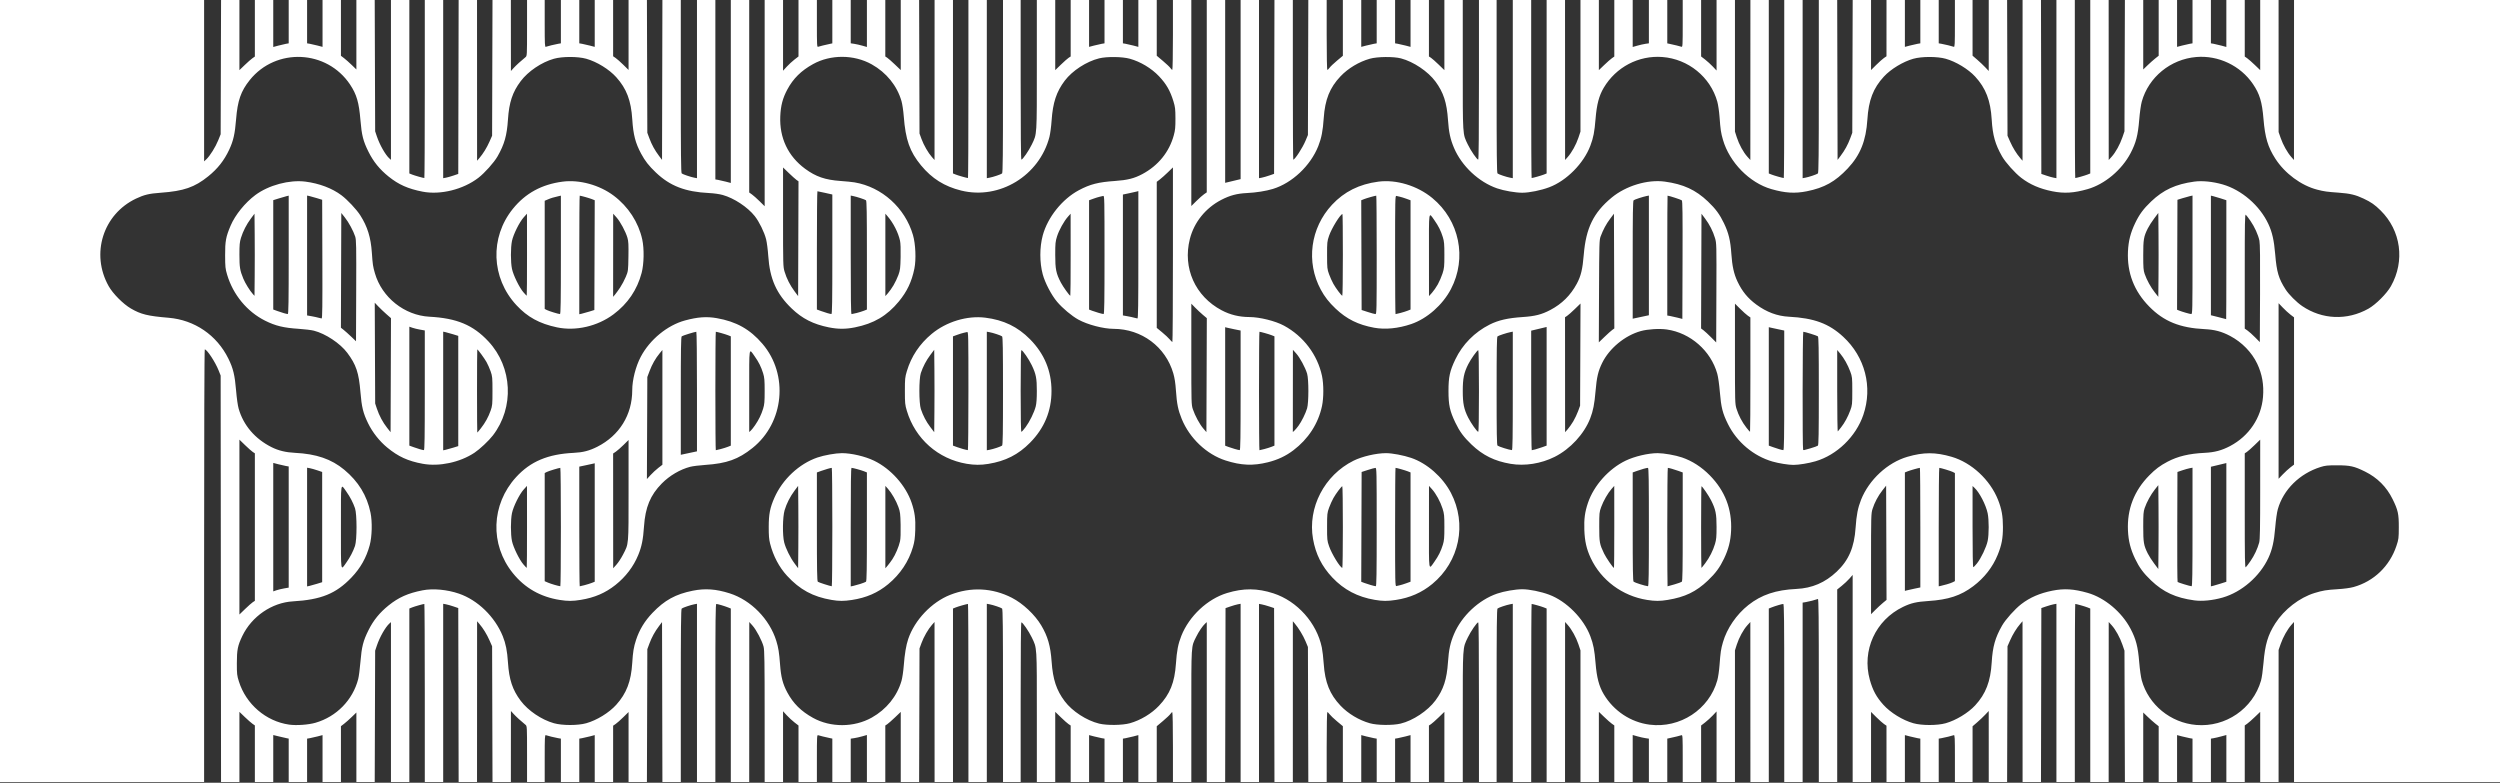 <?xml version="1.0" encoding="UTF-8" standalone="no"?>
<!DOCTYPE svg PUBLIC "-//W3C//DTD SVG 1.1//EN" "http://www.w3.org/Graphics/SVG/1.1/DTD/svg11.dtd">
<svg width="100%" height="100%" viewBox="0 0 2900 908" version="1.1" xmlns="http://www.w3.org/2000/svg" xmlns:xlink="http://www.w3.org/1999/xlink" xml:space="preserve" xmlns:serif="http://www.serif.com/" style="fill-rule:evenodd;clip-rule:evenodd;stroke-linejoin:round;stroke-miterlimit:2;">
    <rect x="0" y="0" width="2900" height="908" fill="#333333" stroke="none"/>
    <path id="main" d="M236.761,907.093L0,907.093L0,0L236.761,0L236.761,187.199L239.436,184.693C243.565,180.826 250.017,170.488 253.139,162.738L255.961,155.733L256.2,77.867L256.439,0L277.721,0L277.721,81.355L283.907,75.408C287.31,72.137 291.342,68.589 292.867,67.525L295.641,65.59L295.641,0L316.974,0L316.974,54.505L322.734,52.949C325.902,52.093 329.934,51.14 331.694,50.831L334.894,50.269L334.894,0L356.227,0L356.227,50.269L359.427,50.807C361.187,51.103 365.219,52.026 368.387,52.859L374.147,54.373L374.147,0L395.481,0L395.481,64.71L399.107,67.484C401.102,69.01 405.134,72.583 408.067,75.424L413.401,80.591L413.401,0L434.665,0L435.179,152.32L437.187,158.293C440.45,168.002 447.086,179.672 451.697,183.812L453.507,185.438L453.507,0L474.841,0L474.841,201.201L478.137,202.52C481.136,203.72 490.997,206.507 492.244,206.507C492.528,206.507 492.761,160.043 492.761,103.253L492.761,0L514.094,0L514.094,206.697L517.294,206.109C519.054,205.785 522.99,204.671 526.041,203.632L531.587,201.742L532.021,0L553.347,0L553.417,186.453L555.986,183.467C560.386,178.352 564.688,171.377 567.825,164.271L570.841,157.44L571.302,0L592.601,0L592.671,82.347L595.836,78.869C598.657,75.77 604.331,70.59 609.546,66.355C611.356,64.884 611.374,64.558 611.374,32.435L611.374,0L631.854,0L631.854,27.398C631.854,51.657 632.004,54.738 633.161,54.294C635.067,53.563 643.713,51.457 647.427,50.819L650.627,50.269L650.627,0L671.961,0L671.961,50.269L675.161,50.807C676.921,51.103 680.953,52.026 684.121,52.859L689.881,54.373L689.881,0L711.214,0L711.225,65.28L714.123,67.254C715.718,68.339 719.747,71.909 723.077,75.188L729.134,81.148L729.134,0L750.424,0L750.894,154.027L753.237,160.35C756.008,167.831 759.61,174.406 764.445,180.81L767.961,185.467L768.395,0L789.721,0L789.721,100.162C789.721,179.273 789.945,200.502 790.787,201.169C792.173,202.267 801.191,205.331 805.294,206.098L808.494,206.697L808.494,0L829.827,0L829.827,208.136L833.027,208.674C834.787,208.969 838.819,209.893 841.987,210.725L847.747,212.24L847.747,0L869.081,0L869.081,223.301L872.281,225.572C874.041,226.821 878.073,230.409 881.241,233.545L887.001,239.247L887.001,0L908.334,0L908.334,82.058L912.569,77.423C914.899,74.875 918.931,71.149 921.529,69.144L926.254,65.499L926.254,0L947.587,0L947.587,27.398C947.587,52.525 947.704,54.751 948.997,54.255C950.313,53.75 957.799,51.926 963.161,50.805L965.507,50.314L965.507,0L986.841,0L986.841,50.242L990.894,50.846C993.123,51.178 997.347,52.135 1000.28,52.972L1005.61,54.493L1005.61,0L1026.95,0L1026.95,65.51L1029.18,66.971C1030.4,67.774 1034.43,71.325 1038.14,74.862L1044.87,81.293L1044.87,0L1066.17,0L1066.63,154.88L1068.9,161.114C1071.55,168.363 1076.7,177.317 1081.02,182.187L1084.05,185.6L1084.09,92.8L1084.12,0L1105.45,0L1105.45,201.201L1108.75,202.52C1111.75,203.72 1121.61,206.507 1122.86,206.507C1123.14,206.507 1123.37,160.043 1123.37,103.253L1123.37,0L1144.71,0L1144.71,206.697L1147.91,206.104C1152.17,205.314 1161.08,202.306 1162.41,201.205C1163.26,200.51 1163.48,179.254 1163.48,100.162L1163.48,0L1183.96,0L1183.96,92.587C1183.96,153.87 1184.25,185.173 1184.82,185.173C1186.3,185.173 1193.45,174.785 1196.86,167.68C1203.01,154.858 1202.73,159.112 1202.73,75.341L1202.73,0L1224.07,0L1224.07,81.363L1230.68,74.954C1234.32,71.429 1238.35,67.863 1239.64,67.028L1241.99,65.51L1241.99,0L1263.32,0L1263.32,54.373L1269.08,52.859C1272.25,52.026 1276.28,51.103 1278.04,50.807L1281.24,50.269L1281.24,0L1302.57,0L1302.57,50.269L1305.77,50.807C1307.53,51.103 1311.57,52.026 1314.73,52.859L1320.49,54.373L1320.49,0L1341.83,0L1341.83,64.67L1349.1,70.793C1353.1,74.161 1356.98,77.851 1357.73,78.992C1358.48,80.133 1359.43,81.067 1359.85,81.067C1360.27,81.067 1360.6,63.475 1360.6,40.533L1360.6,0L1381.93,0L1381.93,238.992L1387.84,233.148C1391.08,229.935 1395.11,226.37 1396.79,225.226L1399.84,223.147L1399.85,111.573L1399.85,0L1421.19,0L1421.19,212.083L1439.11,207.787L1439.11,0L1460.44,0L1460.44,206.697L1463.64,206.099C1465.4,205.77 1469.34,204.637 1472.39,203.581L1477.93,201.662L1478.37,0L1499.69,0L1499.69,92.587C1499.69,143.509 1499.92,185.173 1500.2,185.173C1502.1,185.173 1511.02,171.428 1514.41,163.263L1517.19,156.587L1517.65,0L1538.95,0L1538.95,40.533C1538.95,65.012 1539.26,81.067 1539.74,81.067C1540.18,81.067 1541.34,79.943 1542.32,78.569C1543.3,77.195 1547.16,73.514 1550.91,70.388L1557.72,64.706L1557.72,0L1579.05,0L1579.05,54.373L1584.81,52.859C1587.98,52.026 1592.01,51.103 1593.77,50.807L1596.97,50.269L1596.97,0L1618.31,0L1618.31,50.269L1621.51,50.807C1623.27,51.103 1627.3,52.026 1630.47,52.859L1636.23,54.373L1636.23,0L1657.56,0L1657.56,65.51L1659.91,67.028C1661.2,67.863 1665.23,71.429 1668.87,74.954L1675.48,81.363L1675.48,0L1696.81,0L1696.81,75.341C1696.81,159.112 1696.54,154.858 1702.69,167.68C1706.1,174.785 1713.25,185.173 1714.73,185.173C1715.3,185.173 1715.59,153.87 1715.59,92.587L1715.59,0L1736.07,0L1736.07,100.162C1736.07,179.254 1736.29,200.51 1737.13,201.205C1738.47,202.306 1747.38,205.314 1751.64,206.104L1754.84,206.697L1754.84,0L1776.17,0L1776.17,103.253C1776.17,160.043 1776.41,206.507 1776.69,206.507C1777.94,206.507 1787.8,203.72 1790.8,202.52L1794.09,201.201L1794.09,0L1815.43,0L1815.5,185.6L1818.53,182.187C1823.22,176.894 1828.24,167.877 1830.91,159.914L1833.35,152.665L1833.35,0L1854.68,0L1854.68,81.355L1860.87,75.408C1864.27,72.137 1868.3,68.589 1869.83,67.525L1872.6,65.59L1872.6,0L1893.93,0L1893.93,54.493L1899.27,52.972C1902.2,52.135 1906.42,51.178 1908.65,50.846L1912.71,50.242L1912.71,0L1934.04,0L1934.04,50.314L1936.39,50.805C1941.75,51.926 1949.24,53.75 1950.55,54.255C1951.84,54.751 1951.96,52.525 1951.96,27.398L1951.96,0L1973.29,0L1973.29,65.499L1977.89,69.047C1980.42,70.998 1984.45,74.67 1986.85,77.206L1991.21,81.818L1991.21,0L2012.55,0L2012.55,152.659L2014.68,159.316C2017.27,167.438 2022.29,176.633 2026.93,181.769L2030.4,185.6L2030.47,0L2051.8,0L2051.8,201.201L2055.1,202.52C2058.1,203.72 2067.96,206.507 2069.2,206.507C2069.49,206.507 2069.72,160.043 2069.72,103.253L2069.72,0L2091.05,0L2091.05,206.697L2094.25,206.104C2098.52,205.314 2107.43,202.306 2108.76,201.205C2109.6,200.51 2109.83,179.254 2109.83,100.162L2109.83,0L2131.15,0L2131.59,185.467L2135.1,180.81C2139.94,174.406 2143.54,167.831 2146.31,160.35L2148.65,154.027L2149.12,0L2170.41,0L2170.41,81.266L2176.47,75.247C2179.8,71.937 2183.83,68.34 2185.42,67.254L2188.32,65.28L2188.34,0L2209.67,0L2209.67,54.373L2215.43,52.859C2218.6,52.026 2222.63,51.103 2224.39,50.807L2227.59,50.269L2227.59,0L2248.92,0L2248.92,50.269L2252.12,50.819C2255.84,51.457 2264.48,53.563 2266.39,54.294C2267.54,54.738 2267.69,51.657 2267.69,27.398L2267.69,0L2288.17,0L2288.17,64.597L2293.51,69.19C2296.44,71.716 2300.66,75.709 2302.88,78.064L2306.92,82.347L2306.93,41.173L2306.95,0L2328.25,0L2328.71,157.44L2331.72,164.271C2334.86,171.377 2339.16,178.352 2343.56,183.467L2346.13,186.453L2346.17,93.227L2346.2,0L2367.53,0L2367.96,201.742L2373.51,203.632C2376.56,204.671 2380.49,205.785 2382.25,206.109L2385.45,206.697L2385.45,0L2406.79,0L2406.79,103.253C2406.79,160.043 2407.02,206.507 2407.3,206.507C2408.55,206.507 2418.41,203.72 2421.41,202.52L2424.71,201.201L2424.71,0L2446.04,0L2446.11,185.6L2449.57,181.769C2454.11,176.75 2459.13,167.642 2462.05,159.147L2464.39,152.32L2464.88,0L2486.15,0L2486.15,80.587L2491.05,75.844C2493.75,73.235 2497.78,69.649 2500.01,67.874L2504.07,64.648L2504.07,0L2525.4,0L2525.4,54.373L2531.16,52.859C2534.33,52.026 2538.36,51.103 2540.12,50.807L2543.32,50.269L2543.32,0L2564.65,0L2564.65,50.269L2567.85,50.809C2569.61,51.106 2573.65,52.054 2576.81,52.915L2582.57,54.482L2582.57,0L2603.91,0L2603.91,65.59L2606.68,67.525C2608.21,68.589 2612.24,72.137 2615.64,75.408L2621.83,81.355L2621.83,0L2643.16,0L2643.18,153.173L2645.63,160.21C2648.36,168.06 2653.4,177.025 2657.98,182.187L2661.01,185.6L2661.04,92.8L2661.08,0L2900,0L2900,907.093L2661.08,907.093L2661.01,721.493L2657.98,724.907C2653.4,730.069 2648.37,739.033 2645.63,746.883L2643.18,753.92L2643.16,907.093L2621.83,907.093L2621.83,825.738L2615.64,831.686C2612.24,834.957 2608.21,838.504 2606.68,839.568L2603.91,841.503L2603.91,907.093L2582.58,907.093L2582.58,852.612L2576.82,854.178C2573.65,855.04 2569.62,855.988 2567.86,856.284L2564.66,856.824L2564.66,907.093L2543.32,907.093L2543.32,856.824L2540.12,856.286C2538.36,855.991 2534.33,855.067 2531.16,854.235L2525.4,852.72L2525.4,907.093L2504.07,907.093L2504.07,842.446L2500.01,839.219C2497.79,837.445 2493.75,833.858 2491.05,831.25L2486.15,826.507L2486.15,907.093L2464.88,907.093L2464.39,754.773L2462.05,747.947C2459.13,739.452 2454.11,730.344 2449.57,725.324L2446.11,721.493L2446.04,907.093L2424.71,907.093L2424.71,705.892L2421.41,704.573C2418.41,703.373 2408.55,700.587 2407.3,700.587C2407.02,700.587 2406.79,747.051 2406.79,803.84L2406.79,907.093L2385.45,907.093L2385.45,700.397L2382.26,700.985C2380.49,701.308 2376.56,702.423 2373.51,703.462L2367.96,705.351L2367.53,907.093L2346.2,907.093L2346.13,720.64L2343.56,723.627C2339.16,728.741 2334.86,735.717 2331.72,742.822L2328.71,749.653L2328.25,907.093L2306.95,907.093L2306.92,824.747L2302.88,829.029C2300.66,831.384 2296.44,835.378 2293.51,837.904L2288.18,842.496L2288.18,907.093L2267.7,907.093L2267.7,879.695C2267.7,855.437 2267.55,852.355 2266.39,852.799C2264.49,853.53 2255.84,855.637 2252.12,856.274L2248.92,856.824L2248.92,907.093L2227.59,907.093L2227.59,856.824L2224.39,856.286C2222.63,855.991 2218.6,855.067 2215.43,854.235L2209.67,852.72L2209.67,907.093L2188.34,907.093L2188.32,841.813L2185.42,839.839C2183.83,838.753 2179.8,835.156 2176.47,831.846L2170.41,825.827L2170.41,907.093L2149.08,907.093L2149.08,666.909L2145.35,671.161C2143.3,673.5 2139.27,677.297 2136.39,679.6L2131.16,683.787L2131.16,907.093L2109.83,907.093L2109.83,800.762C2109.83,716.051 2109.61,694.513 2108.76,694.833C2106.08,695.844 2097.96,697.93 2094.68,698.453L2091.05,699.03L2091.05,907.093L2069.72,907.093L2069.72,803.84C2069.72,718.945 2069.52,700.587 2068.59,700.587C2067.15,700.587 2059.14,702.959 2055,704.614L2051.8,705.892L2051.8,907.093L2030.47,907.093L2030.4,721.493L2026.93,725.324C2022.29,730.46 2017.27,739.655 2014.67,747.777L2012.55,754.435L2012.55,907.093L1991.21,907.093L1991.21,825.276L1986.85,829.887C1984.45,832.424 1980.42,836.095 1977.89,838.047L1973.29,841.594L1973.29,907.093L1951.96,907.093L1951.96,879.695C1951.96,854.569 1951.84,852.342 1950.55,852.839C1949.23,853.343 1941.75,855.167 1936.39,856.288L1934.04,856.779L1934.04,907.093L1912.71,907.093L1912.71,856.851L1908.65,856.247C1906.42,855.915 1902.2,854.958 1899.27,854.122L1893.93,852.601L1893.93,907.093L1872.6,907.093L1872.6,841.503L1869.83,839.568C1868.3,838.504 1864.27,834.957 1860.87,831.686L1854.68,825.738L1854.68,907.093L1833.35,907.093L1833.35,754.429L1830.91,747.179C1828.23,739.216 1823.22,730.199 1818.53,724.907L1815.5,721.493L1815.43,907.093L1794.09,907.093L1794.09,705.892L1790.8,704.573C1787.8,703.373 1777.94,700.587 1776.69,700.587C1776.41,700.587 1776.18,747.051 1776.18,803.84L1776.18,907.093L1754.84,907.093L1754.84,700.397L1751.64,700.989C1747.38,701.779 1738.47,704.788 1737.14,705.889C1736.3,706.584 1736.07,727.84 1736.07,806.931L1736.07,907.093L1715.59,907.093L1715.59,814.507C1715.59,753.224 1715.3,721.92 1714.74,721.92C1713.25,721.92 1706.1,732.309 1702.69,739.413C1696.55,752.236 1696.82,747.982 1696.82,831.753L1696.82,907.093L1675.48,907.093L1675.48,825.731L1668.87,832.139C1665.23,835.664 1661.2,839.231 1659.91,840.065L1657.56,841.583L1657.56,907.093L1636.23,907.093L1636.23,852.72L1630.47,854.235C1627.3,855.067 1623.27,855.991 1621.51,856.286L1618.31,856.824L1618.31,907.093L1596.98,907.093L1596.98,856.824L1593.78,856.286C1592.02,855.991 1587.99,855.067 1584.82,854.235L1579.06,852.72L1579.06,907.093L1557.72,907.093L1557.72,842.387L1550.91,836.705C1547.16,833.58 1543.3,829.899 1542.32,828.525C1541.34,827.151 1540.18,826.027 1539.75,826.027C1539.27,826.027 1538.95,842.081 1538.95,866.56L1538.95,907.093L1517.65,907.093L1517.19,750.507L1514.42,743.83C1511.72,737.329 1506.28,728.375 1501.88,723.2L1499.71,720.64L1499.71,813.867L1499.7,907.093L1478.37,907.093L1477.94,705.357L1472.39,703.52C1469.34,702.51 1465.4,701.419 1463.64,701.096L1460.44,700.509L1460.44,907.093L1439.11,907.093L1439.11,700.397L1435.91,700.995C1434.15,701.324 1430.22,702.456 1427.16,703.512L1421.62,705.431L1421.18,907.093L1399.86,907.093L1399.86,721.655L1398.08,723.266C1395.07,725.989 1390.63,732.506 1387.59,738.663C1381.62,750.742 1381.94,745.601 1381.94,830.448L1381.94,907.093L1360.61,907.093L1360.61,866.56C1360.61,843.618 1360.28,826.027 1359.85,826.027C1359.43,826.027 1358.48,826.96 1357.74,828.102C1356.99,829.243 1353.1,832.932 1349.1,836.3L1341.83,842.424L1341.83,907.093L1320.5,907.093L1320.5,852.72L1314.74,854.235C1311.57,855.067 1307.54,855.991 1305.78,856.286L1302.58,856.824L1302.58,907.093L1281.25,907.093L1281.25,856.824L1278.05,856.286C1276.29,855.991 1272.25,855.067 1269.09,854.235L1263.33,852.72L1263.33,907.093L1241.99,907.093L1241.99,841.583L1239.64,840.065C1238.35,839.231 1234.32,835.664 1230.68,832.139L1224.07,825.731L1224.07,907.093L1202.74,907.093L1202.74,831.753C1202.74,747.982 1203.01,752.236 1196.86,739.413C1193.45,732.309 1186.3,721.92 1184.82,721.92C1184.25,721.92 1183.96,753.224 1183.96,814.507L1183.96,907.093L1163.49,907.093L1163.49,806.931C1163.49,727.84 1163.26,706.584 1162.42,705.889C1161.08,704.788 1152.18,701.779 1147.91,700.989L1144.71,700.397L1144.71,907.093L1123.38,907.093L1123.38,803.84C1123.38,747.051 1123.15,700.587 1122.86,700.587C1121.61,700.587 1111.75,703.373 1108.75,704.573L1105.46,705.892L1105.46,907.093L1084.12,907.093L1084.05,721.493L1081.03,724.907C1076.71,729.776 1071.56,738.73 1068.91,745.979L1066.63,752.213L1066.17,907.093L1044.87,907.093L1044.87,825.8L1038.14,832.231C1034.43,835.768 1030.4,839.32 1029.18,840.123L1026.95,841.583L1026.95,907.093L1005.61,907.093L1005.61,852.601L1000.28,854.122C997.347,854.958 993.123,855.915 990.894,856.247L986.841,856.851L986.841,907.093L965.507,907.093L965.507,856.779L963.161,856.288C957.799,855.167 950.313,853.343 948.997,852.839C947.704,852.342 947.587,854.569 947.587,879.695L947.587,907.093L926.254,907.093L926.254,841.594L921.529,837.949C918.931,835.945 914.899,832.219 912.569,829.67L908.334,825.036L908.334,907.093L887.001,907.093L886.99,830.933C886.982,767.315 886.777,754.001 885.748,750.08C883.946,743.216 877.317,730.601 872.951,725.728L869.157,721.493L869.08,907.093L847.747,907.093L847.747,705.892L844.547,704.614C840.404,702.959 832.396,700.587 830.952,700.587C830.027,700.587 829.827,718.945 829.827,803.84L829.827,907.093L808.494,907.093L808.494,700.397L805.294,700.995C801.191,701.763 792.173,704.827 790.787,705.924C789.945,706.591 789.72,727.821 789.72,806.931L789.72,907.093L768.395,907.093L767.96,721.626L764.445,726.283C759.61,732.687 756.007,739.263 753.236,746.743L750.894,753.067L750.424,907.093L729.134,907.093L729.134,825.946L723.078,831.906C719.748,835.184 715.718,838.754 714.124,839.84L711.226,841.813L711.215,907.093L689.882,907.093L689.882,852.72L684.122,854.235C680.954,855.067 676.922,855.991 675.162,856.286L671.962,856.824L671.962,907.093L650.628,907.093L650.628,856.824L647.428,856.274C643.714,855.637 635.068,853.53 633.162,852.799C632.005,852.355 631.855,855.437 631.855,879.695L631.855,907.093L611.375,907.093L611.375,874.658C611.375,842.535 611.356,842.209 609.547,840.738C604.332,836.503 598.658,831.323 595.837,828.224L592.672,824.747L592.602,907.093L571.303,907.093L571.072,828.373L570.842,749.653L567.826,742.822C564.689,735.717 560.387,728.741 555.987,723.627L553.418,720.64L553.349,907.093L532.022,907.093L531.589,705.351L526.042,703.462C522.991,702.423 519.055,701.308 517.295,700.985L514.095,700.397L514.095,907.093L492.762,907.093L492.762,803.84C492.762,747.051 492.529,700.587 492.245,700.587C490.998,700.587 481.137,703.373 478.139,704.573L474.841,705.892L474.841,907.093L453.507,907.093L453.507,721.655L451.697,723.281C447.09,727.417 440.457,739.08 437.183,748.8L435.17,754.773L434.673,907.093L413.401,907.093L413.401,826.503L408.067,831.669C405.134,834.51 401.102,838.084 399.107,839.609L395.481,842.383L395.481,907.093L374.147,907.093L374.147,852.72L368.387,854.235C365.219,855.067 361.187,855.991 359.427,856.286L356.227,856.824L356.227,907.093L334.894,907.093L334.894,856.779L332.547,856.322C331.257,856.07 327.225,855.14 323.587,854.255L316.974,852.646L316.974,907.093L295.641,907.093L295.641,841.503L292.867,839.568C291.342,838.504 287.31,834.957 283.907,831.686L277.721,825.738L277.721,907.093L256.405,907.093L255.961,435.627L253.578,429.653C249.644,419.792 240.113,405.333 237.547,405.333C237.069,405.333 236.761,503.663 236.761,656.213L236.761,907.093ZM1466.62,520.906C1469.45,520.173 1473.25,518.979 1475.06,518.254L1478.36,516.935L1478.36,390.159L1475.06,388.84C1472.07,387.64 1462.2,384.853 1460.96,384.853C1460.67,384.853 1460.44,415.765 1460.44,453.547C1460.44,491.328 1460.67,522.24 1460.96,522.24C1461.24,522.24 1463.79,521.64 1466.62,520.906ZM1395.4,365.263C1392.92,363.172 1388.88,359.393 1386.41,356.866L1381.93,352.271L1381.93,410.829C1381.93,467.943 1381.98,469.518 1383.71,474.694C1386.27,482.291 1391.58,492.119 1395.8,497.025L1399.43,501.251L1399.91,369.067L1395.4,365.263ZM1506.16,493.992C1509.84,488.979 1514.46,479.66 1516.24,473.658C1518.19,467.088 1518.2,440.046 1516.25,433.435C1514.2,426.481 1507.91,414.842 1503.59,410.027L1499.77,405.76L1499.69,501.171L1501.47,499.561C1502.45,498.675 1504.56,496.169 1506.16,493.992ZM1360.6,295.49L1360.6,194.179L1354.84,199.774C1351.67,202.852 1347.45,206.618 1345.45,208.143L1341.83,210.917L1341.83,380.343L1348.01,385.427C1351.42,388.224 1355.35,391.899 1356.76,393.594C1358.17,395.29 1359.61,396.705 1359.96,396.738C1360.31,396.772 1360.6,351.21 1360.6,295.49ZM2620.93,279.138C2619.46,272.295 2615.33,263.174 2610.55,256.251C2608.22,252.869 2605.77,249.654 2605.11,249.106C2604.08,248.253 2603.91,257.589 2603.91,314.659L2603.91,381.208L2607.11,383.428C2608.87,384.65 2612.8,388.169 2615.85,391.249L2621.4,396.85L2621.66,340.292C2621.85,299.824 2621.64,282.426 2620.93,279.138ZM2582.57,301.297L2582.57,232.247L2575.96,230.119C2572.32,228.948 2568.29,227.757 2567,227.472L2564.65,226.954L2564.65,365.685L2573.4,367.88C2578.21,369.087 2582.24,370.136 2582.36,370.211C2582.48,370.285 2582.57,339.274 2582.57,301.297ZM1320.49,295.58L1320.49,221.668L1318.57,222.194C1317.52,222.483 1313.49,223.382 1309.61,224.192L1302.57,225.665L1302.57,365.905L1307.91,366.848C1310.84,367.366 1314.39,368.141 1315.8,368.569C1317.21,368.997 1318.84,369.38 1319.43,369.42C1320.27,369.478 1320.49,354.181 1320.49,295.58ZM965.507,294.998L965.507,225.623L957.179,223.745C952.598,222.712 948.566,221.867 948.219,221.867C947.871,221.867 947.587,252.732 947.587,290.456L947.587,359.045L952.494,360.827C957.732,362.728 962.699,364.171 964.441,364.296C965.286,364.357 965.507,349.971 965.507,294.998ZM993.874,363.04C996.705,362.306 1000.5,361.113 1002.32,360.387L1005.61,359.068L1005.61,296.119C1005.61,246.778 1005.38,232.986 1004.55,232.325C1003.35,231.379 993.873,228.256 989.614,227.405L986.841,226.851L986.841,295.612C986.841,345.265 987.103,364.373 987.784,364.373C988.303,364.373 991.044,363.773 993.874,363.04ZM1281.24,295.623C1281.24,230.56 1281.16,226.893 1279.75,227.277C1278.93,227.499 1277.1,227.92 1275.69,228.212C1274.29,228.503 1270.93,229.546 1268.23,230.528L1263.32,232.315L1263.32,359.112L1266.95,360.497C1270.87,361.996 1278.45,364.174 1280.17,364.297C1281.02,364.358 1281.24,350.095 1281.24,295.623ZM329.419,682.592L334.894,681.638L334.894,541.091L331.694,540.553C329.934,540.257 325.902,539.334 322.734,538.501L316.974,536.987L316.974,686.004L320.459,684.775C322.376,684.098 326.408,683.116 329.419,682.592ZM2543.32,295.612L2543.32,226.851L2540.55,227.446C2539.02,227.774 2535.09,228.877 2531.8,229.897L2525.83,231.753L2525.39,359.291L2527.74,360.247C2531.3,361.693 2540.14,364.244 2541.83,364.313C2543.24,364.37 2543.32,360.553 2543.32,295.612ZM2503.87,271.634L2503.64,247.04L2498.83,253.44C2496.18,256.96 2492.86,262.144 2491.45,264.96C2486.71,274.459 2486.15,277.78 2486.15,296.128C2486.15,310.533 2486.38,313.589 2487.81,317.736C2490.22,324.733 2494.93,333.325 2499.58,339.2L2503.64,344.32L2503.87,320.274C2503.99,307.049 2503.99,285.161 2503.87,271.634ZM923.915,208.677C922.62,207.759 918.585,204.14 914.947,200.636L908.334,194.264L908.334,251.707C908.334,307.711 908.379,309.301 910.139,315.215C912.478,323.075 916.503,330.992 921.681,337.92L925.827,343.467L926.269,210.347L923.915,208.677ZM1036.48,330.928C1038.35,327.786 1040.9,322.41 1042.14,318.981C1044.17,313.359 1044.43,311.323 1044.71,298.24C1044.91,289.012 1044.66,282.078 1044.02,279.185C1041.9,269.669 1036.3,258.69 1029.59,250.88L1027.02,247.893L1027.02,343.467L1030.05,340.053C1031.71,338.176 1034.61,334.069 1036.48,330.928ZM1241.95,295.467L1241.92,247.893L1238.88,251.307C1234.21,256.555 1228.52,266.807 1226.18,274.177C1224.27,280.198 1224.07,282.25 1224.07,295.634C1224.07,312.218 1225.08,317.215 1230.55,327.68C1233.2,332.75 1240.58,343.04 1241.57,343.04C1241.8,343.04 1241.97,321.632 1241.95,295.467ZM365.943,838.404C390.362,831.328 409.199,812.072 415.504,787.743C416.277,784.758 417.453,775.735 418.116,767.692C419.566,750.114 421.286,743.382 427.522,730.88C433.197,719.503 440.419,710.615 450.731,702.316C462.391,692.933 473.331,688.07 490.201,684.772C502.332,682.4 518.638,683.891 532.421,688.633C554.212,696.131 573.996,715.342 583.19,737.934C586.668,746.479 588.359,755.008 589.236,768.427C590.537,788.313 594.52,800.311 604,812.897C612.678,824.419 628.161,834.885 642.521,838.935C652.316,841.698 670.257,841.7 680.067,838.941C692.375,835.478 706.585,826.733 714.86,817.529C726.778,804.274 732.076,790.401 733.407,768.967C734.209,756.056 735.108,750.613 737.797,742.4C741.717,730.427 747.752,720.477 756.907,710.895C770.918,696.229 783.679,689.216 803.63,685.217C817.978,682.341 830.681,683.252 846.467,688.292C871.159,696.175 892.714,718.176 900.528,743.473C902.936,751.271 903.876,757.188 904.877,770.871C905.938,785.37 908.059,793.536 913.285,803.242C920.186,816.058 929.284,825.057 943.069,832.704C963.555,844.067 990.595,843.96 1011.21,832.434C1028.22,822.916 1040.62,807.605 1045.75,789.76C1046.7,786.475 1047.87,778.603 1048.35,772.267C1049.39,758.628 1051.08,748.496 1053.53,741.263C1060.98,719.238 1080.66,698.507 1102.17,690.038C1126.09,680.614 1151.18,681.806 1173.81,693.441C1186.57,700.002 1200.44,713.032 1207.77,725.334C1215.41,738.151 1218.6,749.255 1219.88,767.485C1221.34,788.225 1225.48,800.732 1235.12,813.505C1243.88,825.11 1260.39,835.826 1275,839.392C1284.08,841.609 1301.96,841.384 1310.68,838.944C1323.05,835.483 1335.72,827.87 1344.43,818.661C1357.21,805.164 1362.6,791.753 1364.09,769.752C1365.09,754.947 1366.66,746.854 1370.34,737.603C1379.43,714.689 1400.64,694.804 1423.32,687.917C1442.45,682.109 1458.64,682.221 1477.23,688.288C1504.87,697.313 1527.45,722.618 1533.34,751.164C1534.09,754.81 1535.07,763.278 1535.52,769.982C1536.98,791.61 1542.55,805.477 1555.04,818.606C1563.88,827.894 1576.46,835.433 1589.05,838.98C1597.6,841.392 1615.5,841.59 1624.71,839.376C1639.08,835.92 1656.21,824.558 1665.08,812.59C1674.46,799.932 1678.32,788.099 1679.68,767.816C1680.63,753.675 1682.38,745.577 1686.65,735.521C1695.59,714.468 1715.36,695.911 1736.67,688.579C1744.68,685.825 1757.98,683.52 1765.81,683.528C1774.07,683.536 1787.46,686.251 1797.08,689.865C1817.19,697.42 1837.1,717.549 1844.83,738.129C1848.37,747.556 1849.61,753.987 1850.85,769.243C1852.21,785.976 1854.86,796.055 1860.33,805.276C1871.83,824.667 1891.62,837.796 1913.56,840.605C1948.83,845.121 1982.61,822.997 1992.07,789.188C1993.03,785.748 1994.19,777.942 1994.64,771.84C1995.79,756.326 1996.25,753.204 1998.62,744.96C2003.24,728.955 2014.31,712.772 2028.12,701.851C2043.17,689.949 2060.07,684.281 2083.81,683.17C2102.05,682.317 2117.14,675.839 2130.62,663.086C2144.52,649.932 2150.97,634.913 2152.5,612.115C2153.49,597.459 2155.14,588.987 2158.82,579.736C2168.04,556.511 2189.55,536.583 2212.65,529.87C2231.42,524.416 2245.09,524.416 2263.85,529.87C2286.95,536.583 2308.47,556.511 2317.69,579.736C2321.91,590.358 2323.41,598.692 2323.41,611.414C2323.41,624.521 2321.94,632.316 2317.31,643.651C2311.48,657.913 2301.85,670.269 2289,679.97C2274.49,690.93 2260.03,695.702 2236.9,697.173C2223.21,698.043 2216.79,699.532 2207.53,703.984C2175.58,719.356 2159.56,754.473 2168.98,788.48C2172.37,800.697 2176.61,808.548 2184.69,817.529C2192.96,826.733 2207.17,835.478 2219.48,838.941C2229.28,841.698 2247.23,841.698 2257.03,838.941C2268.93,835.59 2283.14,826.984 2291.2,818.238C2303.5,804.9 2309.05,790.479 2310.37,768.431C2311.47,750.067 2314.39,739.704 2322.43,725.629C2326.45,718.601 2337.35,706.418 2344.64,700.812C2354.71,693.07 2366.13,688.116 2380.59,685.217C2394.43,682.442 2405.66,683.129 2421.72,687.736C2441.54,693.421 2461.32,710.012 2471.51,729.515C2477.77,741.481 2480.02,750.165 2481.48,768C2482.2,776.729 2483.43,785.533 2484.45,789.188C2492.36,817.595 2517.88,838.474 2547.71,840.96C2581.76,843.796 2613.3,822.196 2622.76,789.561C2623.73,786.207 2624.95,777.528 2625.67,768.854C2627.43,747.646 2630.74,736.555 2639.31,723.157C2649.69,706.933 2667.45,693.205 2684.97,687.857C2694.42,684.975 2698.63,684.278 2711.43,683.484C2719.18,683.003 2726.19,682.05 2730.2,680.932C2753.68,674.385 2772.04,656.734 2779.87,633.174C2782.41,625.518 2782.57,624.332 2782.61,611.84C2782.68,596.179 2781.71,591.761 2775.41,578.987C2768.39,564.736 2757.73,554.084 2743.43,547.016C2730.9,540.826 2726.22,539.777 2711,539.754C2699.92,539.738 2697.35,540.002 2691.83,541.734C2667.56,549.356 2648.72,567.949 2642.28,590.645C2641.22,594.415 2640.01,602.931 2639.25,612.042C2637.91,628.18 2635.76,637.688 2631.31,647.254C2621.36,668.617 2600.36,686.798 2578.27,693.162C2566.84,696.455 2554.5,697.679 2545.36,696.427C2523.83,693.479 2509.46,686.856 2495.28,673.339C2486.39,664.869 2481.59,658.362 2476.69,648.107C2471.42,637.096 2469,627.55 2468.44,615.577C2467.28,590.722 2475.53,569.316 2493.16,551.434C2500.32,544.173 2505.69,540.149 2514.31,535.603C2526.27,529.29 2539.3,526.173 2557.4,525.294C2568.97,524.733 2577.18,522.536 2586.94,517.398C2608.85,505.857 2623.09,484.633 2625.09,460.526C2626.26,446.419 2624.11,434.076 2618.38,421.95C2612.1,408.683 2600.62,396.9 2586.94,389.696C2577.18,384.559 2568.97,382.362 2557.4,381.8C2528.72,380.408 2510.02,372.809 2493.2,355.707C2475.47,337.691 2467.28,316.452 2468.44,291.518C2469,279.544 2471.42,269.999 2476.69,258.987C2481.59,248.733 2486.39,242.225 2495.28,233.756C2509.46,220.238 2523.83,213.615 2545.36,210.667C2554.5,209.415 2566.84,210.64 2578.27,213.933C2600.36,220.297 2621.36,238.477 2631.31,259.84C2635.76,269.407 2637.91,278.915 2639.25,295.052C2640.95,315.513 2643.2,323.119 2651.28,335.757C2655.05,341.64 2663.99,350.587 2670.57,355.054C2693.72,370.775 2722.6,371.936 2747.27,358.14C2755.94,353.287 2768.58,340.659 2773.49,331.933C2789.96,302.66 2785.16,267.456 2761.51,244.147C2754.72,237.449 2750.54,234.535 2741.72,230.359C2732.57,226.023 2725.94,224.436 2713.17,223.524C2699.08,222.516 2696.07,222.097 2687.96,220.005C2669.28,215.188 2650.29,201.105 2639.29,183.901C2630.74,170.542 2627.43,159.431 2625.67,138.24C2624.01,118.21 2621.24,108.988 2613.44,97.501C2598.96,76.178 2573.43,63.992 2547.71,66.134C2517.85,68.622 2492.37,89.473 2484.45,117.906C2483.43,121.562 2482.2,130.366 2481.48,139.094C2480.02,156.93 2477.77,165.613 2471.51,177.579C2461.32,197.083 2441.54,213.673 2421.72,219.358C2405.66,223.965 2394.43,224.653 2380.59,221.877C2366.13,218.978 2354.71,214.024 2344.64,206.283C2337.35,200.676 2326.45,188.493 2322.43,181.466C2314.39,167.39 2311.47,157.027 2310.37,138.663C2309.05,116.615 2303.5,102.195 2291.2,88.856C2283.14,80.111 2268.93,71.504 2257.03,68.154C2247.23,65.396 2229.28,65.396 2219.48,68.154C2207.57,71.504 2193.36,80.111 2185.3,88.856C2172.93,102.284 2167.56,116.255 2166.16,138.667C2164.62,163.242 2157.92,179.927 2143.38,195.374C2128.96,210.702 2116.25,217.802 2095.92,221.877C2082.08,224.653 2070.85,223.965 2054.79,219.358C2029.47,212.098 2006.19,188.371 1998.62,162.134C1996.25,153.89 1995.79,150.769 1994.64,135.254C1994.19,129.152 1993.03,121.352 1992.07,117.918C1984.06,89.289 1958.35,68.397 1928.33,66.128C1900.79,64.047 1874.58,77.808 1860.33,101.818C1854.86,111.039 1852.21,121.118 1850.85,137.851C1849.61,153.108 1848.37,159.538 1844.83,168.965C1837.1,189.545 1817.19,209.674 1797.08,217.229C1787.46,220.843 1774.07,223.557 1765.81,223.566C1757.98,223.575 1744.68,221.269 1736.67,218.515C1715.36,211.183 1695.59,192.627 1686.65,171.573C1682.38,161.517 1680.63,153.42 1679.68,139.279C1678.32,118.996 1674.46,107.162 1665.08,94.504C1656.38,82.769 1639.69,71.582 1625.13,67.731C1616.55,65.461 1597.73,65.659 1589.05,68.111C1576.45,71.668 1563.87,79.203 1555.04,88.488C1542.55,101.617 1536.98,115.484 1535.52,137.112C1534.54,151.769 1532.88,160.241 1529.21,169.491C1520.16,192.279 1498.93,212.306 1476.56,219.157C1468.52,221.62 1457.23,223.406 1446.36,223.934C1434.88,224.491 1426.75,226.651 1416.81,231.782C1398.44,241.27 1385.1,257.864 1380.21,277.316C1371.75,310.897 1386.4,343.669 1417.12,359.935C1427.01,365.172 1437.54,367.731 1449.35,367.773C1461.29,367.815 1479.42,372.333 1489.45,377.765C1512.02,389.98 1528.34,411.593 1533.53,436.113C1535.55,445.7 1535.55,461.394 1533.53,470.981C1529.23,491.311 1517.64,509.232 1500.3,522.344C1491.5,528.997 1482.15,533.393 1470.75,536.243C1453.57,540.533 1439.67,539.941 1421.67,534.153C1399.69,527.084 1379.96,508.4 1370.8,485.971C1366.61,475.725 1365.13,468.458 1364.09,453.076C1363.49,444.329 1362.6,438.516 1361.02,433.067C1352.09,402.274 1324.29,381.549 1291.79,381.458C1279.82,381.424 1261.58,376.634 1250.84,370.709C1243.19,366.485 1232.62,357.624 1226.23,350.078C1219.7,342.372 1212.22,328.063 1209.57,318.211C1205.86,304.445 1205.87,286.882 1209.58,273.115C1215.26,252.053 1232.17,230.906 1251.6,220.575C1264.54,213.688 1274.17,211.236 1293.42,209.924C1307.75,208.948 1315.7,206.951 1325.02,201.991C1343.49,192.166 1356.3,176.373 1361.6,156.912C1363.23,150.95 1363.54,147.702 1363.51,137.387C1363.47,126.459 1363.2,124.136 1361.17,117.498C1357.43,105.248 1352.89,97.372 1344.43,88.434C1335.71,79.221 1323.04,71.606 1310.68,68.154C1301.88,65.696 1283.99,65.462 1275,67.685C1260.33,71.31 1243.87,81.998 1235.12,93.589C1225.46,106.393 1221.29,119.006 1219.88,139.671C1219.41,146.628 1218.27,155.231 1217.35,158.788C1205.69,203.837 1159.35,232.021 1114.97,221.052C1095.61,216.269 1081.02,207.119 1068.44,191.87C1055.28,175.909 1050.43,162.145 1048.35,134.827C1047.87,128.491 1046.7,120.619 1045.75,117.334C1040.62,99.489 1028.22,84.178 1011.21,74.661C990.595,63.134 963.555,63.027 943.069,74.391C929.283,82.037 920.186,91.036 913.285,103.853C907.957,113.747 905.649,122.518 905.121,134.877C904.052,159.904 914.125,181.198 933.934,195.782C946.356,204.928 957.166,208.658 974.894,209.913C981.23,210.362 988.593,211.098 991.257,211.55C1023.04,216.935 1049.84,241.081 1059.05,272.64C1062.08,283.028 1062.84,300.937 1060.7,311.51C1057.63,326.665 1052.21,338.114 1042.63,349.737C1028.93,366.338 1013.65,375.346 991.705,379.744C980.986,381.893 972.215,381.893 961.496,379.744C943.448,376.126 930.673,369.653 918.436,357.925C900.694,340.922 892.95,323.56 891.174,296.804C890.711,289.823 889.586,281.147 888.674,277.523C886.616,269.337 880.639,257.14 875.528,250.695C867.195,240.186 851.513,229.84 838.36,226.173C834.572,225.117 828.129,224.203 822.574,223.933C794.914,222.59 777.181,215.742 760.775,200.067C752.529,192.189 748.282,186.765 743.715,178.278C737.056,165.903 734.57,156.285 733.443,138.536C732.049,116.6 726.851,102.902 714.86,89.565C706.585,80.361 692.374,71.616 680.067,68.154C670.256,65.393 652.315,65.396 642.52,68.158C628.161,72.209 612.678,82.674 604,94.196C594.52,106.782 590.537,118.781 589.236,138.667C588.024,157.197 585.116,167.464 577.112,181.465C573.096,188.493 562.193,200.676 554.904,206.282C537.31,219.816 510.885,226.366 490.2,222.322C473.33,219.024 462.391,214.161 450.731,204.777C440.419,196.478 433.197,187.59 427.522,176.213C421.285,163.712 419.565,156.98 418.116,139.402C416.421,118.849 413.724,109.571 406.12,98.133C379.175,57.606 320.162,54.932 289.724,92.859C279.405,105.717 275.59,116.694 273.856,138.513C272.528,155.227 270.671,163.409 265.887,173.617C260.003,186.174 252.533,195.67 241.588,204.507C225.785,217.266 213.089,221.654 186.414,223.575C172.999,224.541 167.218,225.914 157.827,230.366C119.439,248.563 105.044,294.584 126.058,331.932C131.004,340.722 142.841,352.628 151.854,357.879C163.461,364.641 171.342,366.577 195.515,368.605C225.728,371.139 251.482,388.727 264.917,416C270.487,427.307 272.388,435.185 273.875,453.12C274.606,461.945 275.816,470.497 276.832,474.027C282.411,493.403 295.73,508.995 314.987,518.692C322.901,522.677 331.55,524.779 342.147,525.294C366.881,526.494 384.451,532.518 399.349,544.904C415.755,558.544 425.671,574.775 429.806,594.762C432.007,605.403 431.563,622.571 428.827,632.579C424.841,647.158 418.165,658.965 407.732,669.885C389.816,688.637 372.588,695.659 339.787,697.576C315.427,699 292.044,714.994 281.117,737.707C275.742,748.88 274.769,753.705 274.75,769.28C274.735,781.921 274.913,783.503 277.152,790.613C285.424,816.887 308.479,836.678 335.321,840.548C343.74,841.761 357.74,840.781 365.943,838.404ZM1594.79,695.843C1574.85,692.491 1558.89,684.094 1545.51,669.916C1533.28,656.946 1526.21,642.838 1523.1,625.163C1516.72,588.911 1536.22,551.259 1570.09,534.419C1580.05,529.468 1596.43,525.657 1607.76,525.655C1614.9,525.653 1628.08,528.14 1636.98,531.166C1655.35,537.412 1673.47,553.361 1683.07,571.717C1701.92,607.78 1693.01,651.401 1661.47,677.389C1649.31,687.418 1635.54,693.45 1619.16,695.934C1609.45,697.406 1603.96,697.385 1594.79,695.843ZM1623.85,678.882C1625.26,678.59 1628.62,677.547 1631.32,676.565L1636.23,674.779L1636.23,548.025L1632.93,546.706C1629.93,545.506 1620.07,542.72 1618.82,542.72C1618.54,542.72 1618.31,573.658 1618.31,611.471C1618.31,676.533 1618.39,680.2 1619.8,679.817C1620.62,679.594 1622.45,679.173 1623.85,678.882ZM1557.72,611.413C1557.72,585.365 1557.43,564.053 1557.07,564.053C1556.07,564.053 1549.75,572.46 1546.75,577.783C1545.27,580.406 1543.02,585.398 1541.75,588.876C1539.55,594.883 1539.44,595.992 1539.41,610.987C1539.38,626.069 1539.48,627.082 1541.75,633.682C1544.77,642.49 1554.56,658.469 1557.08,658.712C1557.43,658.746 1557.72,637.461 1557.72,611.413ZM1596.97,611.413C1596.97,546.546 1596.89,542.722 1595.48,542.757C1594.66,542.778 1590.72,543.85 1586.73,545.142L1579.48,547.491L1579.04,674.841L1582.67,676.228C1586.61,677.729 1594.19,679.907 1595.91,680.03C1596.75,680.091 1596.97,665.84 1596.97,611.413ZM1663.94,651.565C1668.62,644.952 1671.42,639.345 1673.68,632.017C1675.22,627.016 1675.48,624.019 1675.48,611.368C1675.48,597.938 1675.28,595.952 1673.35,589.911C1670.76,581.788 1665.73,572.593 1661.09,567.457L1657.63,563.627L1657.6,611.305C1657.56,664.892 1657,661.352 1663.94,651.565ZM490.384,537.986C473.236,534.853 461.915,529.662 449.031,519.023C440.121,511.666 432.11,501.496 427.03,491.093C421.252,479.261 419.546,472.328 418.107,454.822C416.259,432.338 413.136,423.016 402.853,409.295C394.605,398.289 377.564,386.99 364.07,383.581C361.109,382.833 353.237,381.87 346.577,381.441C329.147,380.319 319.525,377.996 307.587,372.027C286.642,361.554 270.421,341.944 263.491,318.72C261.399,311.709 261.195,309.74 261.143,296.107C261.08,279.732 262.022,274.665 267.544,261.689C272.795,249.348 284.248,235.176 296.148,226.293C311.566,214.785 335.708,208.308 354.307,210.691C370.345,212.746 385.32,218.417 396.091,226.513C403.096,231.779 413.615,242.993 417.971,249.84C426.287,262.912 430.136,275.356 431.358,293.12C432.315,307.039 432.61,309.018 434.914,317.013C442.973,344.973 469.168,365.848 498.132,367.395C529.936,369.093 548.807,376.991 566.574,396.038C594.524,426.002 596.736,472.629 571.749,505.102C567.014,511.255 556.562,521.073 550.373,525.181C533.512,536.373 509.549,541.488 490.384,537.986ZM525.614,519.329L531.587,517.473L531.587,389.62L525.614,387.764C522.329,386.743 518.393,385.64 516.867,385.313L514.094,384.718L514.094,522.376L516.867,521.78C518.393,521.453 522.329,520.35 525.614,519.329ZM557.795,496.853C562.896,490.345 566.543,483.74 569.138,476.313C571.128,470.619 571.267,469.125 571.267,453.547C571.267,437.969 571.128,436.475 569.138,430.78C567.967,427.428 565.801,422.539 564.325,419.916C561.89,415.591 554.38,405.333 553.648,405.333C553.483,405.333 553.347,427.029 553.347,453.547C553.347,480.064 553.483,501.76 553.648,501.76C553.813,501.76 555.679,499.552 557.795,496.853ZM492.761,452.781L492.761,383.322L487.286,382.369C484.275,381.844 480.243,380.862 478.326,380.185L474.841,378.956L474.841,516.912L479.747,518.693C484.985,520.595 489.952,522.037 491.694,522.163C492.539,522.224 492.761,507.82 492.761,452.781ZM448.192,364.375C445.249,361.795 441.01,357.763 438.774,355.415L434.707,351.147L435.2,468.053L437.185,474.027C439.839,482.016 444.094,489.99 449.024,496.213L453.081,501.333L453.543,369.067L448.192,364.375ZM412.021,274.371C409.897,267.826 404.489,257.858 399.969,252.16L395.907,247.04L395.45,380.16L398.665,382.698C400.434,384.093 404.377,387.625 407.427,390.546L412.974,395.858L413.193,337.26C413.389,285.013 413.262,278.198 412.021,274.371ZM373.939,300.623L373.721,231.754L367.747,229.897C364.462,228.877 360.526,227.774 359.001,227.446L356.227,226.851L356.227,365.905L361.561,366.848C364.494,367.366 368.046,368.141 369.454,368.569C370.862,368.997 372.496,369.38 373.086,369.42C373.939,369.478 374.113,355.47 373.939,300.623ZM334.894,295.664L334.894,226.954L332.547,227.511C331.257,227.818 327.225,228.994 323.587,230.125L316.974,232.181L316.974,359.045L321.881,360.827C327.118,362.728 332.086,364.171 333.827,364.296C334.672,364.357 334.894,350.104 334.894,295.664ZM295.441,272.061L295.214,247.893L291.068,253.44C285.999,260.222 281.922,268.165 279.526,275.93C278.001,280.87 277.722,283.922 277.731,295.557C277.741,310.113 278.319,313.642 282.262,323.255C284.443,328.572 289.874,337.316 293.402,341.189L295.214,343.179L295.441,319.703C295.565,306.792 295.565,285.353 295.441,272.061ZM1121.44,538.017C1088.12,532.415 1061.67,509.032 1051.96,476.587C1049.84,469.482 1049.67,467.755 1049.67,453.547C1049.67,439.338 1049.84,437.611 1051.96,430.507C1057.06,413.469 1066.74,398.947 1080.75,387.33C1097.84,373.148 1121.87,365.878 1142.95,368.509C1164.26,371.167 1180.53,379.024 1194.87,393.567C1211.48,410.414 1219.74,430.344 1219.74,453.547C1219.74,476.75 1211.48,496.679 1194.87,513.526C1181.23,527.358 1166.43,534.873 1146.42,538.122C1137.68,539.541 1130.32,539.51 1121.44,538.017ZM1123.37,453.489C1123.37,388.427 1123.29,384.76 1121.88,385.143C1121.06,385.366 1119.24,385.787 1117.83,386.078C1116.42,386.37 1113.06,387.413 1110.36,388.395L1105.45,390.181L1105.45,516.912L1110.36,518.718C1114.48,520.235 1120.14,521.807 1122.73,522.154C1123.09,522.201 1123.37,491.302 1123.37,453.489ZM1156.23,519.461C1159.04,518.518 1161.83,517.367 1162.41,516.902C1163.25,516.24 1163.48,502.536 1163.48,453.547C1163.48,404.557 1163.25,390.853 1162.41,390.191C1161.03,389.091 1152,386.079 1147.91,385.348L1144.71,384.776L1144.71,522.317L1147.91,521.746C1149.67,521.432 1153.41,520.403 1156.23,519.461ZM1083.92,429.379L1083.69,405.76L1079.21,411.733C1074.46,418.048 1070.73,425.155 1068.17,432.742C1065.9,439.492 1065.91,467.62 1068.19,474.453C1070.79,482.245 1074.4,489.115 1079.17,495.385L1083.69,501.333L1083.92,477.166C1084.05,463.874 1084.05,442.37 1083.92,429.379ZM1189.63,495.573C1194.41,489.123 1199.66,478.419 1201.43,471.501C1202.32,468.045 1202.73,462.291 1202.73,453.547C1202.73,438.76 1201.79,433.973 1196.86,423.68C1193.45,416.575 1186.3,406.187 1184.82,406.187C1184.26,406.187 1183.96,422.477 1183.96,453.547C1183.96,484.616 1184.26,500.907 1184.82,500.907C1185.29,500.907 1187.45,498.507 1189.63,495.573ZM1752.28,538.046C1733.65,534.886 1720.09,528.189 1707.01,515.697C1697.89,506.984 1693.14,500.544 1688.21,490.24C1681.74,476.722 1680.24,469.798 1680.24,453.547C1680.24,437.295 1681.74,430.371 1688.21,416.853C1696.49,399.536 1710.51,385.32 1727.96,376.533C1738.16,371.399 1749.03,368.916 1766.36,367.766C1780.66,366.817 1788.38,364.838 1798.41,359.557C1811.84,352.486 1821.9,342.508 1829.08,329.138C1833.91,320.149 1835.78,312.337 1837.19,295.197C1839.72,264.614 1848.45,246.741 1869.38,229.344C1885.98,215.544 1911.16,207.93 1931.15,210.667C1952.68,213.615 1967.05,220.237 1981.23,233.755C1990.12,242.224 1994.91,248.732 1999.82,258.987C2005.2,270.234 2007.33,279.018 2008.35,294.279C2009.32,308.689 2011.35,317.865 2015.5,326.608C2020.88,337.959 2027.45,345.998 2037.22,353.199C2049.22,362.051 2061.57,366.675 2075.15,367.399C2104.3,368.953 2121.49,375.292 2138.08,390.609C2163.49,414.057 2172.47,448.895 2161.46,481.264C2152.9,506.424 2130.83,527.812 2105.88,535.108C2098.01,537.411 2086.66,539.274 2080.39,539.291C2074.69,539.307 2063.33,537.486 2056.1,535.4C2034.15,529.071 2014.79,512.777 2004.46,491.947C1998.22,479.372 1996.53,472.701 1995.04,454.827C1994.32,446.079 1993.07,437.274 1992.04,433.571C1984.62,406.927 1960.88,386.096 1933.5,382.203C1924.82,380.968 1911.46,381.783 1903.32,384.045C1884.84,389.182 1866.87,404.001 1858.5,421.024C1853.86,430.457 1852.2,437.58 1850.81,453.973C1849.57,468.696 1848.02,476.588 1844.65,485.286C1837.64,503.389 1821.57,520.812 1803.48,529.914C1787.71,537.849 1768.81,540.851 1752.28,538.046ZM1754.84,453.479L1754.84,384.718L1752.07,385.272C1747.81,386.123 1738.33,389.246 1737.13,390.191C1736.3,390.853 1736.07,404.557 1736.07,453.547C1736.07,502.536 1736.3,516.24 1737.13,516.902C1738.66,518.111 1750.49,521.837 1753.77,522.141C1754.62,522.219 1754.84,507.972 1754.84,453.479ZM1780.87,521.343C1782.75,520.855 1786.49,519.658 1789.19,518.683L1794.09,516.912L1794.09,379.277L1776.17,383.573L1776.17,452.906C1776.17,491.04 1776.46,522.238 1776.81,522.235C1777.17,522.233 1778.99,521.831 1780.87,521.343ZM2069.72,452.828L2069.72,383.416L2062.68,381.935C2058.81,381.121 2054.78,380.248 2053.72,379.995L2051.8,379.534L2051.8,516.912L2056.71,518.693C2061.94,520.595 2066.91,522.037 2068.65,522.163C2069.5,522.224 2069.72,507.83 2069.72,452.828ZM2100.11,520.056C2104.25,518.855 2108.13,517.464 2108.73,516.965C2109.61,516.242 2109.83,503.332 2109.83,453.547C2109.83,403.762 2109.61,390.851 2108.73,390.128C2107.72,389.285 2093.5,384.853 2091.81,384.853C2090.94,384.853 2090.75,520.798 2091.62,521.671C2092.35,522.395 2091.43,522.569 2100.11,520.056ZM1715.59,453.547C1715.59,425.466 1715.27,406.187 1714.81,406.187C1713.52,406.187 1706.22,416.431 1703.14,422.552C1698.15,432.462 1696.81,438.996 1696.81,453.547C1696.81,468.102 1698.15,474.641 1703.14,484.541C1706.37,490.942 1713.43,500.907 1714.73,500.907C1715.29,500.907 1715.59,484.616 1715.59,453.547ZM1950.9,232.404C1950.07,231.593 1936.02,226.987 1934.37,226.987C1934.19,226.987 1934.04,258.265 1934.04,296.495L1934.04,366.003L1937.24,366.546C1939,366.845 1942.94,367.73 1945.99,368.513L1951.53,369.936L1951.75,301.697C1951.92,247.827 1951.74,233.236 1950.9,232.404ZM1905.24,367.28L1912.71,365.695L1912.71,226.851L1909.93,227.405C1905.67,228.256 1896.2,231.379 1895,232.325C1894.16,232.988 1893.93,247.84 1893.93,301.431L1893.93,369.692L1895.85,369.278C1896.91,369.05 1901.13,368.151 1905.24,367.28ZM1824.96,488.794C1826.83,485.653 1829.39,480.277 1830.64,476.848L1832.92,470.613L1833.39,352.087L1826.76,358.517C1823.11,362.054 1819.07,365.631 1817.77,366.465L1815.43,367.983L1815.5,501.333L1818.53,497.92C1820.19,496.043 1823.09,491.936 1824.96,488.794ZM2030.46,434.56L2030.45,368.213L2027.55,366.239C2025.96,365.153 2021.93,361.556 2018.6,358.246L2012.55,352.227L2012.55,410.264C2012.55,466.783 2012.59,468.453 2014.34,474.15C2016.63,481.637 2020.89,489.778 2025.78,496C2027.9,498.699 2029.82,500.907 2030.05,500.907C2030.28,500.907 2030.46,471.051 2030.46,434.56ZM2135.61,495.787C2139.78,490.498 2143.54,483.58 2146.31,476.084C2148.55,470.012 2148.65,469.114 2148.65,453.547C2148.65,438 2148.55,437.075 2146.32,431.044C2143.42,423.208 2139.13,415.547 2134.62,410.147L2131.16,406.001L2131.16,453.624C2131.16,479.817 2131.48,500.883 2131.87,500.437C2132.26,499.991 2133.94,497.899 2135.61,495.787ZM1989.41,276.165C1987.06,268.248 1983.04,260.335 1977.87,253.465L1973.72,247.945L1973.25,381.013L1976.04,383.117C1977.58,384.274 1981.53,387.922 1984.81,391.224L1990.79,397.227L1991.01,339.739C1991.22,283.3 1991.19,282.14 1989.41,276.165ZM1870.26,382.683L1872.62,381.013L1872.17,247.893L1867.69,253.867C1863.19,259.858 1859.68,266.387 1856.7,274.347C1855.21,278.342 1855.09,282.386 1854.87,337.877L1854.63,397.14L1861.27,390.746C1864.92,387.23 1868.97,383.601 1870.26,382.683ZM1910.57,695.901C1881.91,691.382 1857.18,672.978 1845.2,647.253C1840.35,636.835 1838.3,627.78 1837.83,614.743C1837.38,601.906 1838.45,593.92 1842.04,583.294C1848.84,563.204 1866.08,543.882 1885.67,534.397C1896.06,529.369 1911.9,525.653 1922.95,525.653C1930.08,525.653 1943.61,528.048 1951.16,530.644C1962.94,534.699 1973.86,541.742 1983.37,551.409C2001.02,569.354 2009.23,590.688 2008.07,615.576C2007.51,627.549 2005.09,637.095 1999.82,648.107C1994.91,658.361 1990.12,664.869 1981.23,673.338C1967.55,686.376 1954.67,692.59 1934.47,695.906C1925.48,697.381 1919.95,697.381 1910.57,695.901ZM1872.57,611.2L1872.53,563.627L1869.5,567.04C1865.18,571.909 1860.03,580.864 1857.38,588.112C1855.21,594.071 1855.11,595.082 1855.11,610.987C1855.11,629.056 1855.48,631.122 1860.7,642.032C1863.01,646.848 1871.17,658.773 1872.17,658.773C1872.41,658.773 1872.59,637.365 1872.57,611.2ZM1978.01,653.44C1983.04,646.753 1987.08,638.781 1989.41,630.948C1990.92,625.872 1991.21,622.651 1991.21,611.198C1991.21,595.967 1990.16,590.892 1984.81,580.267C1982.18,575.049 1974.66,564.053 1973.72,564.053C1973.49,564.053 1973.29,585.365 1973.29,611.413C1973.29,637.461 1973.45,658.773 1973.65,658.773C1973.84,658.773 1975.81,656.374 1978.01,653.44ZM1912.71,611.413C1912.71,557.025 1912.49,542.721 1911.64,542.725C1909.99,542.733 1904.25,544.325 1898.84,546.277L1893.93,548.048L1893.93,610.986C1893.93,660.318 1894.16,674.107 1895,674.769C1896.53,675.978 1908.36,679.703 1911.64,680.008C1912.49,680.086 1912.71,665.852 1912.71,611.413ZM1942.24,677.923C1946.38,676.722 1950.27,675.331 1950.87,674.832C1951.74,674.109 1951.96,661.119 1951.96,610.986L1951.96,548.048L1947.05,546.277C1942.25,544.542 1935.95,542.734 1934.68,542.725C1934.33,542.722 1934.04,573.632 1934.04,611.413C1934.04,649.195 1934.19,680.107 1934.37,680.107C1934.55,680.107 1938.09,679.124 1942.24,677.923ZM1593.99,380.159C1575.46,376.757 1562.12,370.136 1549.29,357.973C1541.56,350.649 1536.6,344.285 1532.11,335.967C1514.79,303.864 1520.02,264.496 1545.17,237.498C1559.3,222.334 1576.8,213.604 1598.84,210.72C1619.71,207.991 1644.1,215.384 1661.47,229.704C1693.01,255.692 1701.92,299.313 1683.07,335.376C1673.47,353.732 1655.35,369.681 1636.98,375.927C1622,381.022 1606.83,382.516 1593.99,380.159ZM1596.97,295.68C1596.97,257.899 1596.74,226.987 1596.46,226.987C1595.21,226.987 1585.35,229.774 1582.35,230.975L1579.04,232.296L1579.48,359.603L1586.73,361.951C1590.72,363.243 1594.66,364.317 1595.48,364.337C1596.89,364.371 1596.97,360.547 1596.97,295.68ZM1624.49,363.04C1627.32,362.306 1631.12,361.113 1632.93,360.387L1636.23,359.068L1636.23,232.315L1631.32,230.528C1628.62,229.546 1625.26,228.503 1623.85,228.212C1622.45,227.92 1620.62,227.499 1619.8,227.277C1618.39,226.893 1618.31,230.56 1618.31,295.623C1618.31,333.435 1618.54,364.373 1618.82,364.373C1619.11,364.373 1621.66,363.773 1624.49,363.04ZM1557.72,295.68C1557.72,269.632 1557.51,248.32 1557.25,248.32C1554.88,248.32 1544.71,264.772 1541.74,273.419C1539.48,280.01 1539.38,281.029 1539.41,296.107C1539.44,311.101 1539.55,312.211 1541.75,318.217C1543.02,321.695 1545.27,326.687 1546.75,329.31C1549.75,334.634 1556.07,343.04 1557.07,343.04C1557.43,343.04 1557.72,321.728 1557.72,295.68ZM1667.89,329.823C1669.72,326.532 1672.18,320.844 1673.35,317.183C1675.28,311.141 1675.48,309.155 1675.48,295.726C1675.48,283.075 1675.22,280.077 1673.68,275.077C1671.42,267.748 1668.62,262.141 1663.94,255.528C1657,245.742 1657.56,242.201 1657.6,295.789L1657.63,343.467L1661.09,339.636C1663,337.529 1666.06,333.113 1667.89,329.823ZM964.654,695.915C943.003,692.249 927.814,684.016 912.974,667.904C903.822,657.968 896.971,644.969 893.321,630.613C892.054,625.627 891.703,621.291 891.733,610.987C891.777,596.27 893.194,589.02 898.296,577.416C907.696,556.035 926.931,538.027 948.174,530.718C955.918,528.054 969.391,525.653 976.601,525.653C987.651,525.653 1003.49,529.369 1013.88,534.397C1033.47,543.882 1050.71,563.204 1057.51,583.294C1061.1,593.92 1062.17,601.906 1061.71,614.743C1061.38,624.32 1060.83,628.34 1059.05,634.453C1054.13,651.31 1044.37,665.975 1030.32,677.63C1018.31,687.593 1004.93,693.414 988.152,695.968C978.912,697.376 973.205,697.363 964.654,695.915ZM926.054,587.246L925.827,563.627L921.681,569.173C916.503,576.101 912.478,584.018 910.139,591.879C907.817,599.682 907.551,620.893 909.67,629.21C911.48,636.31 916.722,646.934 921.713,653.615L925.827,659.124L926.054,634.995C926.179,621.724 926.179,600.237 926.054,587.246ZM1035.15,648.736C1038.71,643.403 1042.61,634.232 1044.02,627.908C1044.66,625.015 1044.91,618.081 1044.71,608.853C1044.43,595.77 1044.17,593.735 1042.14,588.112C1039.53,580.89 1034.39,571.934 1030.05,567.04L1027.02,563.627L1027.02,659.2L1029.59,656.213C1031,654.571 1033.5,651.206 1035.15,648.736ZM997.934,677.373C1000.99,676.405 1003.96,675.233 1004.55,674.769C1005.38,674.107 1005.61,660.315 1005.61,610.975L1005.61,548.025L1002.32,546.706C998.836,545.313 989.381,542.72 987.784,542.72C987.103,542.72 986.841,561.829 986.841,611.481L986.841,680.242L989.614,679.688C991.139,679.383 994.883,678.342 997.934,677.373ZM965.507,611.413C965.507,573.632 965.219,542.722 964.867,542.725C963.596,542.735 957.298,544.542 952.494,546.277L947.587,548.048L947.587,610.986C947.587,661.269 947.808,674.108 948.686,674.836C949.622,675.613 962.983,679.928 964.867,680.061C965.219,680.085 965.507,649.195 965.507,611.413ZM646.134,379.743C625.815,375.46 611.839,367.81 599.004,353.947C569.749,322.349 568.04,275.536 594.926,242.236C609.498,224.187 628.368,213.877 652.64,210.701C672.142,208.15 695.437,214.559 711.984,227.027C728.82,239.714 740.622,257.847 745.002,277.76C747.368,288.52 747.043,306.202 744.287,316.596C739.075,336.258 728.186,352.284 711.641,364.645C693.086,378.506 667.854,384.322 646.134,379.743ZM650.627,295.664L650.627,226.954L648.281,227.483C642.178,228.857 639.206,229.748 635.678,231.26L631.854,232.899L631.854,358.356L634.336,359.64C636.791,360.909 647.498,364.196 649.561,364.313C650.406,364.361 650.627,350.095 650.627,295.664ZM683.481,361.463L689.454,359.607L689.891,232.296L686.589,230.975C683.587,229.774 673.726,226.987 672.477,226.987C672.193,226.987 671.961,257.929 671.961,295.748L671.961,364.509L674.734,363.914C676.259,363.586 680.195,362.483 683.481,361.463ZM719.367,333.503C721.454,330.37 724.407,324.802 725.929,321.13C728.682,314.485 728.697,314.374 728.979,297.612C729.211,283.811 729.005,279.882 727.839,275.852C725.775,268.713 719.53,257.086 715.115,252.16L711.29,247.893L711.257,296.107L711.222,344.32L713.397,341.76C714.593,340.352 717.28,336.636 719.367,333.503ZM611.336,295.467L611.298,247.893L607.468,252.16C602.548,257.642 595.515,271.789 593.892,279.467C592.262,287.184 592.26,304.171 593.887,311.859C595.458,319.276 602.459,333.619 607.127,338.987C609.066,341.216 610.814,343.04 611.012,343.04C611.211,343.04 611.357,321.632 611.336,295.467ZM649.347,695.937C626.981,692.441 608.825,682.073 594.926,664.857C568.094,631.624 569.679,585.155 598.727,553.419C615.36,535.247 635.602,526.736 665.584,525.309C676.258,524.802 683.709,522.867 692.867,518.225C718.521,505.224 733.359,481.232 733.395,452.693C733.411,440.706 737.412,424.997 743.285,413.867C753.793,393.955 774.074,377.293 794.587,371.719C809.247,367.736 819.698,366.983 831.501,369.06C854.14,373.044 870.043,381.981 884.45,398.817C914.994,434.509 909.642,490.338 872.861,519.709C856.43,532.83 843.006,537.631 818.079,539.304C811.382,539.754 803.533,540.736 800.635,541.486C788.978,544.507 776.674,551.73 767.719,560.809C754.378,574.335 748.547,588.41 747.044,610.712C746.018,625.927 744.379,634.019 740.319,643.908C734.86,657.205 725.77,669.152 713.987,678.515C702.249,687.843 689.644,693.261 673.644,695.856C664.201,697.387 658.738,697.405 649.347,695.937ZM801.027,525.146L808.494,523.562L808.494,454.208C808.494,414.364 808.172,384.853 807.736,384.853C806.046,384.853 791.831,389.285 790.814,390.128C789.942,390.852 789.721,404.836 789.721,459.297L789.721,527.559L791.641,527.145C792.697,526.917 796.921,526.018 801.027,525.146ZM836.008,520.906C838.838,520.173 842.638,518.979 844.451,518.254L847.747,516.935L847.747,390.159L844.451,388.84C841.452,387.64 831.591,384.853 830.344,384.853C830.06,384.853 829.827,415.765 829.827,453.547C829.827,491.328 830.06,522.24 830.344,522.24C830.628,522.24 833.177,521.64 836.008,520.906ZM763.663,542.744L768.387,539.099L768.387,406.001L765.187,409.876C760.374,415.704 756.442,422.609 753.519,430.365L750.894,437.333L750.411,555.719L754.675,551.054C757.02,548.488 761.064,544.749 763.663,542.744ZM875.893,493.227C880.275,486.782 883.066,481.06 885.197,474.15C886.738,469.152 887.001,466.151 887.001,453.547C887.001,440.942 886.738,437.941 885.197,432.943C882.937,425.615 880.143,420.008 875.456,413.395C868.52,403.61 869.081,400.078 869.081,453.574L869.081,501.171L870.891,499.546C871.887,498.652 874.138,495.808 875.893,493.227ZM611.337,611.2L611.298,563.627L607.435,567.893C602.564,573.274 595.535,587.46 593.888,595.234C592.26,602.923 592.262,619.909 593.894,627.627C595.443,634.958 602.433,649.231 607.162,654.72C609.083,656.949 610.817,658.773 611.015,658.773C611.213,658.773 611.358,637.365 611.337,611.2ZM722.672,643.413C729.459,630.228 729.134,633.987 729.134,568.633L729.134,510.376L723.326,516.095C720.131,519.24 716.102,522.773 714.372,523.947L711.226,526.08L711.291,659.2L715.115,654.933C717.218,652.587 720.619,647.403 722.672,643.413ZM650.627,611.413C650.627,573.632 650.332,542.72 649.97,542.72C648.394,542.72 636.542,546.313 634.31,547.467L631.854,548.737L631.854,674.194L635.907,675.935C639.253,677.372 647.418,679.75 649.987,680.036C650.339,680.075 650.627,649.195 650.627,611.413ZM678.141,678.773C680.971,678.04 684.771,676.846 686.584,676.12L689.881,674.801L689.881,537.401L687.961,537.861C686.905,538.114 682.873,538.988 679.001,539.802L671.961,541.283L671.961,610.695C671.961,648.871 672.193,680.107 672.477,680.107C672.762,680.107 675.31,679.507 678.141,678.773ZM293.294,698.495L295.641,696.977L295.641,525.85L293.294,524.332C292.003,523.497 287.971,519.931 284.334,516.406L277.721,509.997L277.721,712.829L284.334,706.421C287.971,702.896 292.003,699.329 293.294,698.495ZM2184.3,699.26L2188.38,695.893L2187.91,563.341L2183.64,568.781C2178.6,575.202 2174.52,582.87 2172.14,590.383C2170.48,595.602 2170.41,598.001 2170.41,654.139L2170.41,712.471L2175.32,707.548C2178.02,704.841 2182.06,701.111 2184.3,699.26ZM2220.55,682.901L2227.59,681.429L2227.59,612.074C2227.59,573.929 2227.36,542.72 2227.07,542.72C2225.82,542.72 2215.96,545.506 2212.96,546.706L2209.67,548.025L2209.67,685.426L2211.59,684.9C2212.64,684.61 2216.68,683.711 2220.55,682.901ZM367.747,677.196L373.721,675.34L373.721,547.484L368.174,545.595C365.123,544.556 361.187,543.441 359.427,543.118L356.227,542.53L356.227,680.242L359.001,679.647C360.526,679.32 364.462,678.217 367.747,677.196ZM2258.3,677.816C2260.87,677.108 2264.04,675.979 2265.34,675.309L2267.69,674.09L2267.69,548.737L2265.24,547.467C2263.01,546.313 2251.15,542.72 2249.58,542.72C2249.22,542.72 2248.92,573.639 2248.92,611.43L2248.92,680.139L2251.27,679.622C2252.56,679.337 2255.72,678.525 2258.3,677.816ZM2543.32,611.318L2543.32,542.53L2540.12,543.118C2538.36,543.441 2534.43,544.556 2531.37,545.595L2525.83,547.484L2525.61,610.974C2525.49,645.893 2525.68,674.75 2526.03,675.101C2526.72,675.782 2540.47,679.985 2542.25,680.061C2543.1,680.097 2543.32,665.804 2543.32,611.318ZM2575.96,676.975L2582.57,674.847L2582.57,537.144L2564.65,541.439L2564.65,680.139L2567,679.621C2568.29,679.336 2572.32,678.145 2575.96,676.975ZM401.856,652.418C406.134,646.383 409.572,639.768 411.807,633.272C414.158,626.439 414.158,596.387 411.807,589.554C409.572,583.059 406.134,576.444 401.856,570.409C394.917,560.619 395.481,556.993 395.481,611.413C395.481,665.834 394.917,662.208 401.856,652.418ZM2503.87,587.367L2503.64,562.773L2499.58,567.893C2494.93,573.768 2490.22,582.36 2487.81,589.357C2486.38,593.504 2486.15,596.561 2486.15,610.965C2486.15,629.313 2486.71,632.634 2491.45,642.133C2492.86,644.949 2496.18,650.133 2498.83,653.653L2503.64,660.053L2503.87,636.007C2503.99,622.782 2503.99,600.894 2503.87,587.367ZM2610.55,650.842C2615.02,644.384 2618.72,636.495 2620.66,629.333C2621.57,625.952 2621.81,613.132 2621.82,567.532L2621.83,509.997L2615.21,516.406C2611.58,519.931 2607.55,523.497 2606.25,524.332L2603.91,525.85L2603.91,592.416C2603.91,649.502 2604.08,658.841 2605.11,657.987C2605.77,657.439 2608.22,654.224 2610.55,650.842ZM2293.32,653.517C2298.07,647.516 2304.15,634.722 2305.67,627.558C2307.27,620.001 2307.28,602.894 2305.69,595.4C2303.6,585.533 2296.25,571.323 2290.38,565.825L2288.17,563.756L2288.17,610.838C2288.17,640.91 2288.47,657.92 2289.01,657.92C2289.47,657.92 2291.41,655.939 2293.32,653.517ZM2656.97,542.091L2661.08,538.956L2661.08,368.137L2656.97,365.002C2654.71,363.278 2650.68,359.579 2648.01,356.783L2643.16,351.7L2643.16,555.393L2648.01,550.31C2650.68,547.514 2654.71,543.816 2656.97,542.091ZM1439.11,452.827L1439.11,383.413L1432.07,382.003C1428.19,381.228 1424.16,380.355 1423.11,380.064L1421.19,379.534L1421.19,516.979L1424.81,518.364C1428.74,519.863 1436.32,522.041 1438.04,522.164C1438.89,522.224 1439.11,507.829 1439.11,452.827Z" style="fill:white;"/>
</svg>
